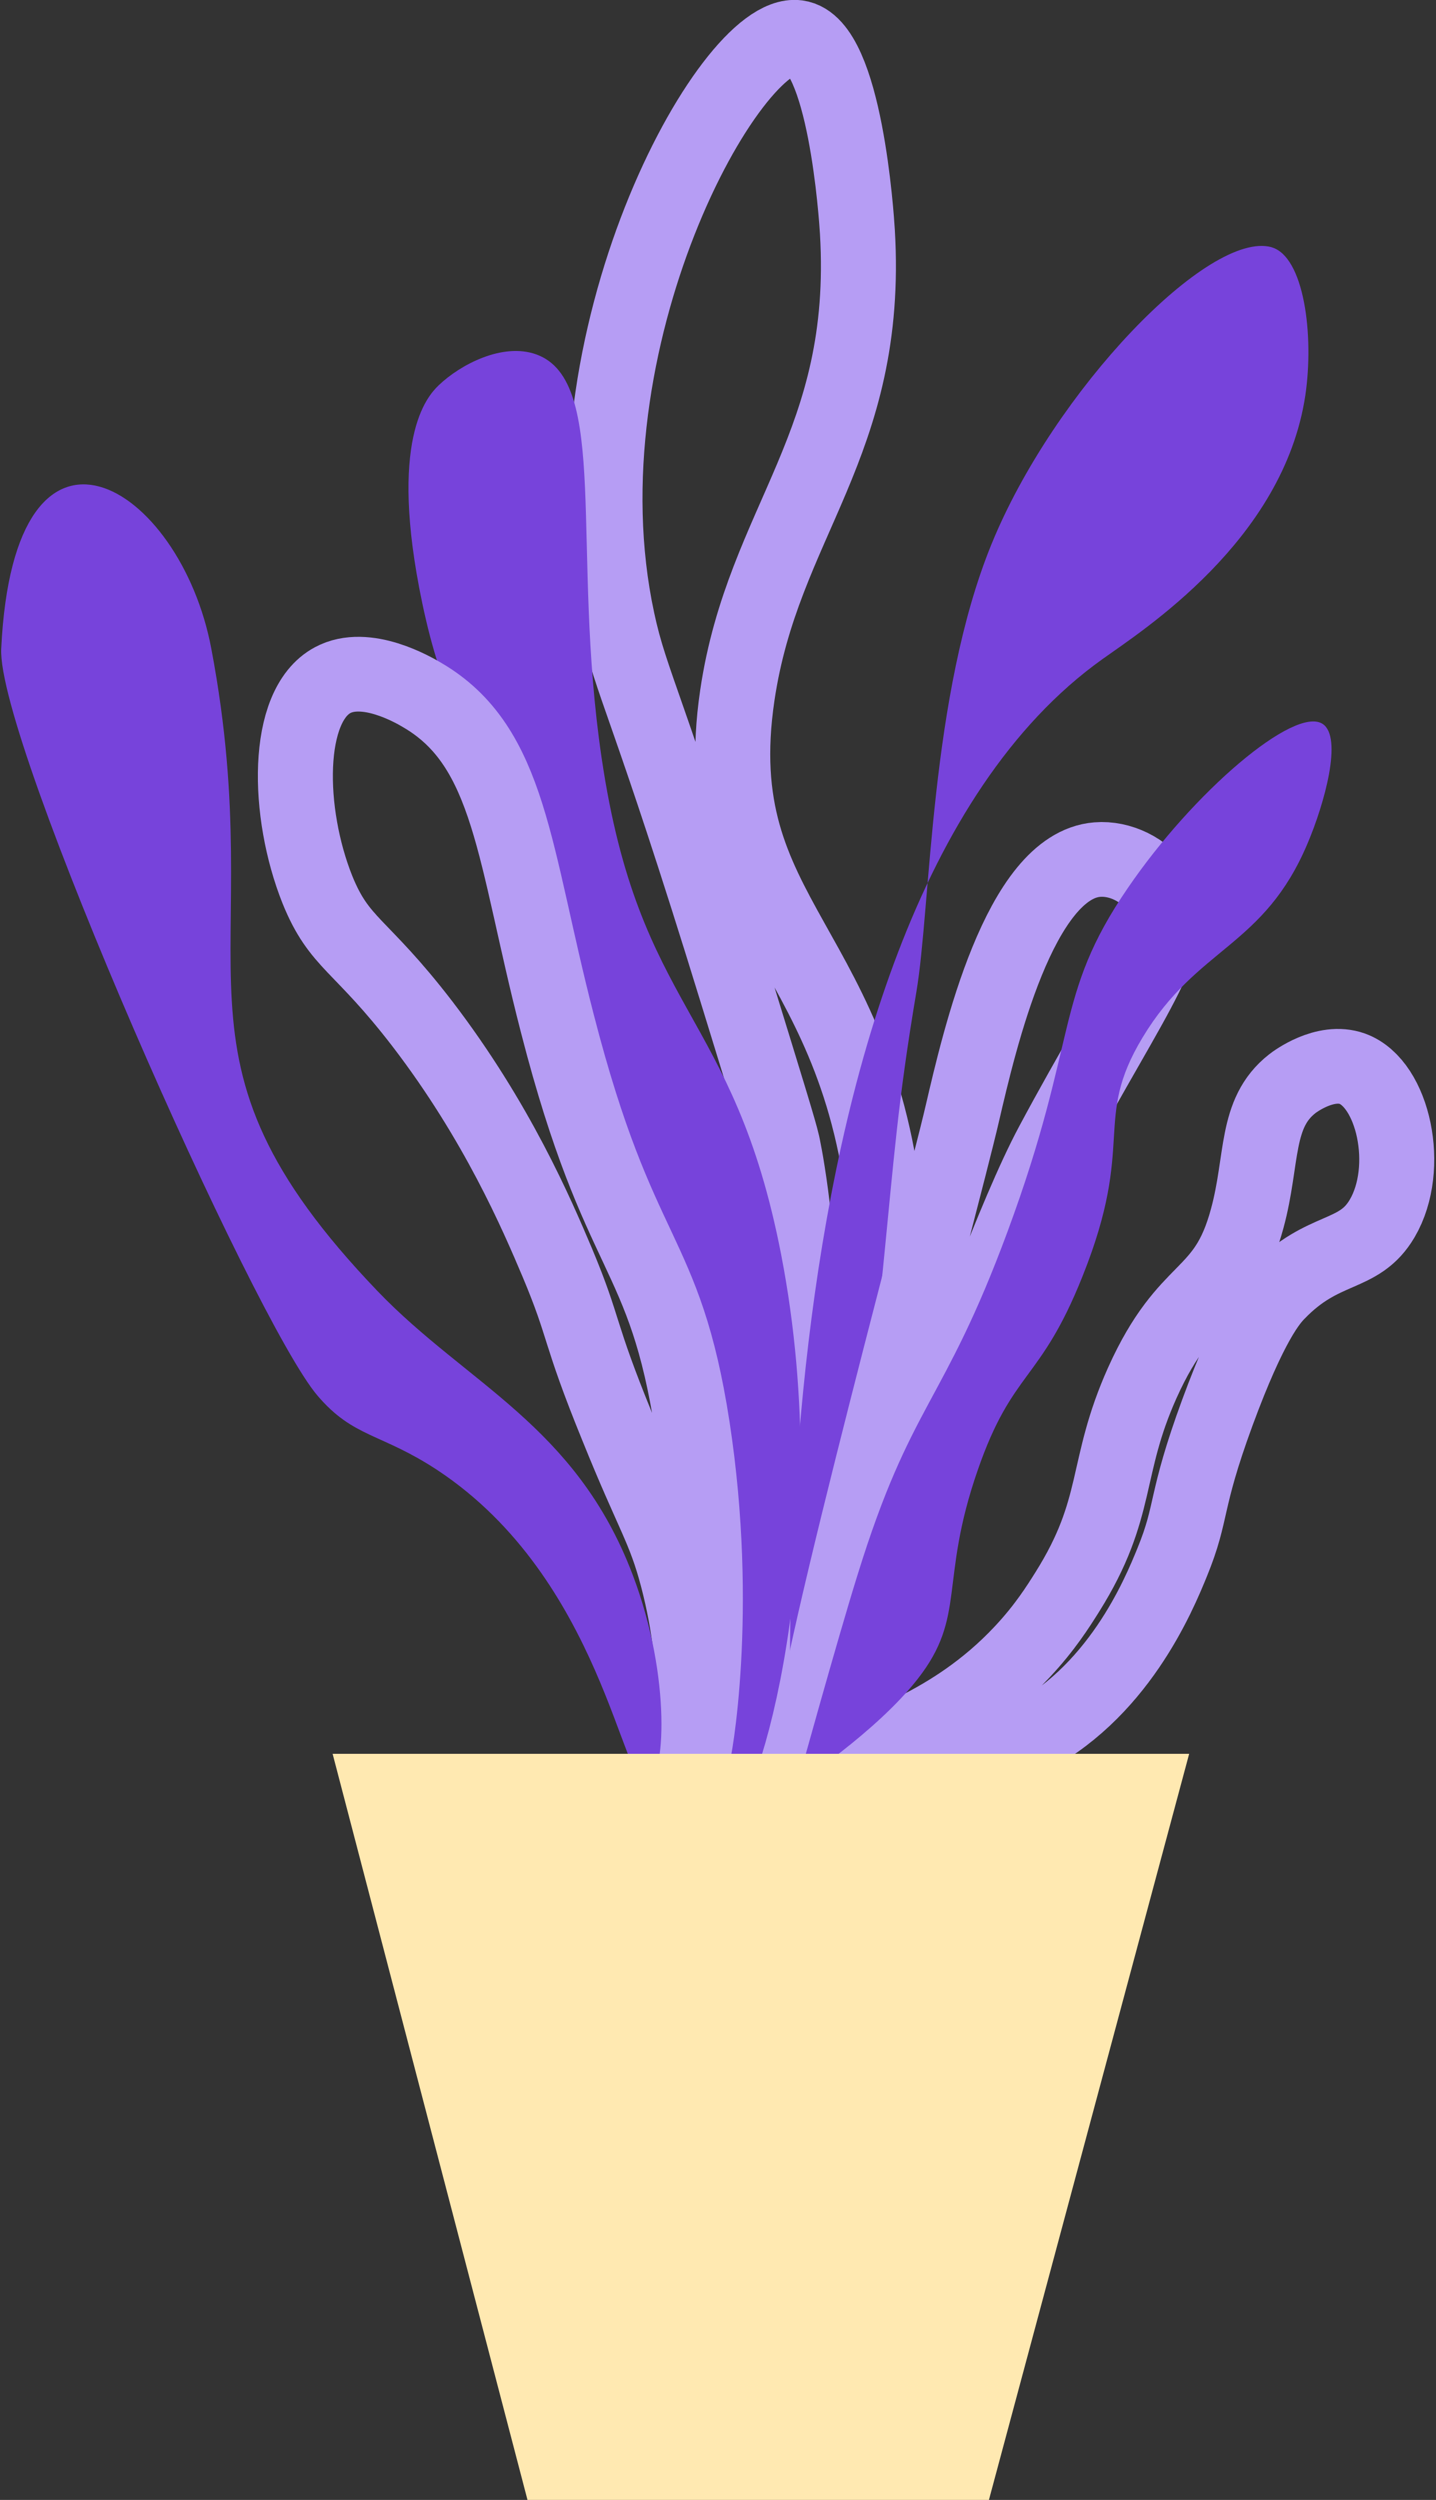 <?xml version="1.0" encoding="UTF-8"?>
<svg xmlns="http://www.w3.org/2000/svg" xmlns:xlink="http://www.w3.org/1999/xlink" width="27px" height="47px" viewBox="0 0 27 47" version="1.1">
<rect x="0" y="0" width="27" height="47" fill="#333333" stroke="none"/>
<g id="surface1">
<path style="fill:none;stroke-width:5;stroke-linecap:butt;stroke-linejoin:miter;stroke:rgb(71.373%,61.569%,95.686%);stroke-opacity:1;stroke-miterlimit:10;" d="M 53.079 2.506 C 48.634 1.907 37.07 22.776 41.086 41.516 C 42 45.817 43.122 47.056 49.077 66.506 C 50.96 72.645 51.902 75.694 52.082 76.516 C 52.082 76.516 56.375 95.463 49.381 123.363 C 49.146 124.268 49.077 124.505 49.077 124.505 C 49.188 124.547 60.723 104.067 59.075 82.516 C 57.594 63.067 46.833 61.744 49.077 46.514 C 50.794 34.861 57.926 29.765 57.081 15.509 C 57.026 14.576 56.264 2.938 53.079 2.506 Z M 53.079 2.506 " transform="matrix(0.282,0,0,0.281,0.024,0)"/>
<path style=" stroke:none;fill-rule:nonzero;fill:rgb(46.667%,26.275%,85.882%);fill-opacity:1;" d="M 8.246 7.246 C 8.027 7.457 7.297 8.266 7.938 11.332 C 8.328 13.188 8.711 13.422 9.473 15.711 C 10.445 18.613 10.078 18.977 11.008 20.961 C 11.926 22.938 12.34 22.691 12.848 24.172 C 13.438 25.891 13.008 26.598 13.156 29.715 C 13.207 30.781 13.41 34.082 13.766 34.094 C 14.211 34.105 15.75 29.07 14.688 23.59 C 13.793 18.969 12.02 19.047 11.312 14.25 C 10.73 10.312 11.469 7.168 10.086 6.664 C 9.453 6.434 8.652 6.855 8.246 7.246 Z M 8.246 7.246 "/>
<path style="fill:none;stroke-width:5;stroke-linecap:butt;stroke-linejoin:miter;stroke:rgb(71.373%,61.569%,95.686%);stroke-opacity:1;stroke-miterlimit:10;" d="M 22.086 45.511 C 18.915 47.224 19.026 54.366 21.075 59.517 C 22.557 63.192 23.914 63.067 28.083 68.51 C 33.054 75.026 35.713 81.249 37.084 84.507 C 38.967 89.018 38.413 88.934 41.086 95.505 C 43.454 101.394 44.216 102.23 45.075 105.515 C 46.833 112.198 46.016 117.516 46.085 117.516 C 46.182 117.516 47.969 107.84 46.085 95.505 C 44.216 83.351 41.211 84.604 37.084 68.51 C 34.148 57.122 33.982 49.98 28.083 46.514 C 27.501 46.165 24.316 44.3 22.086 45.511 Z M 22.086 45.511 " transform="matrix(0.282,0,0,0.281,0.024,0)"/>
<path style=" stroke:none;fill-rule:nonzero;fill:rgb(46.667%,26.275%,85.882%);fill-opacity:1;" d="M 3.973 12.195 C 3.391 9.098 0.266 7.168 0.023 12.195 C -0.062 13.938 4.762 24.82 5.969 26.238 C 6.648 27.035 7.16 26.938 8.227 27.641 C 11.324 29.691 11.703 33.648 12.176 33.531 C 12.496 33.453 12.641 31.57 11.895 29.605 C 10.828 26.797 8.781 26.027 7.098 24.273 C 2.812 19.801 5.121 18.254 3.973 12.195 Z M 3.973 12.195 "/>
<path style=" stroke:none;fill-rule:nonzero;fill:rgb(46.667%,26.275%,85.882%);fill-opacity:1;" d="M 23.91 4.648 C 22.734 4.32 19.82 7.34 18.641 10.234 C 17.48 13.082 17.504 17.035 17.23 18.648 C 16.879 20.73 16.809 21.777 16.602 23.848 C 16.082 29.008 15.113 34.387 15.012 34.375 C 14.84 34.352 13.785 17.344 20.73 12.391 C 21.477 11.855 24.133 10.168 24.543 7.434 C 24.711 6.301 24.52 4.82 23.906 4.648 Z M 23.91 4.648 "/>
<path style="fill:none;stroke-width:5;stroke-linecap:butt;stroke-linejoin:miter;stroke:rgb(71.373%,61.569%,95.686%);stroke-opacity:1;stroke-miterlimit:10;" d="M 73.076 57.512 C 74.572 57.387 76.275 58.194 77.078 59.517 C 78.865 62.426 75.458 66.436 70.085 76.516 C 65.155 85.732 55.115 117.767 54.145 117.516 C 52.747 117.14 62.648 80.706 64.075 74.511 C 65.224 69.555 67.897 57.93 73.076 57.512 Z M 73.076 57.512 " transform="matrix(0.282,0,0,0.281,0.024,0)"/>
<path style="fill:none;stroke-width:5;stroke-linecap:butt;stroke-linejoin:miter;stroke:rgb(71.373%,61.569%,95.686%);stroke-opacity:1;stroke-miterlimit:10;" d="M 81.08 94.517 C 83.296 88.475 84.598 87.013 85.083 86.512 C 88.157 83.296 90.511 84.201 92.076 81.514 C 94.042 78.144 92.824 72.506 90.082 71.504 C 88.254 70.849 86.218 72.395 86.08 72.506 C 83.559 74.483 84.141 77.574 83.075 81.514 C 81.579 87.096 79.086 85.815 76.081 92.512 C 73.505 98.276 74.613 100.851 71.082 106.504 C 70.472 107.478 69.586 108.898 68.077 110.513 C 63.216 115.734 57.857 116.653 58.078 117.516 C 58.286 118.323 63.368 118.797 68.077 116.514 C 74.433 113.423 77.175 106.726 78.075 104.513 C 79.474 101.074 78.851 100.615 81.08 94.517 Z M 81.08 94.517 " transform="matrix(0.282,0,0,0.281,0.024,0)"/>
<path style=" stroke:none;fill-rule:nonzero;fill:rgb(46.667%,26.275%,85.882%);fill-opacity:1;" d="M 21.203 16.699 C 22.441 14.883 24.34 13.27 24.867 13.609 C 25.254 13.859 24.898 15.121 24.586 15.855 C 23.762 17.812 22.516 17.793 21.484 19.504 C 20.535 21.078 21.367 21.465 20.355 23.992 C 19.559 25.992 19.039 25.746 18.383 27.641 C 17.652 29.746 18.18 30.383 17.254 31.566 C 16.477 32.562 14.996 33.531 14.996 33.531 C 14.996 33.531 15.738 30.844 16.125 29.605 C 17.133 26.352 17.73 26.438 18.945 23.152 C 20.293 19.508 19.805 18.742 21.203 16.699 Z M 21.203 16.699 "/>
<path style=" stroke:none;fill-rule:nonzero;fill:rgb(100%,91.373%,69.412%);fill-opacity:1;" d="M 6.254 32.973 L 9.918 47 L 18.594 47 L 22.359 32.973 Z M 6.254 32.973 "/>
</g>
</svg>
